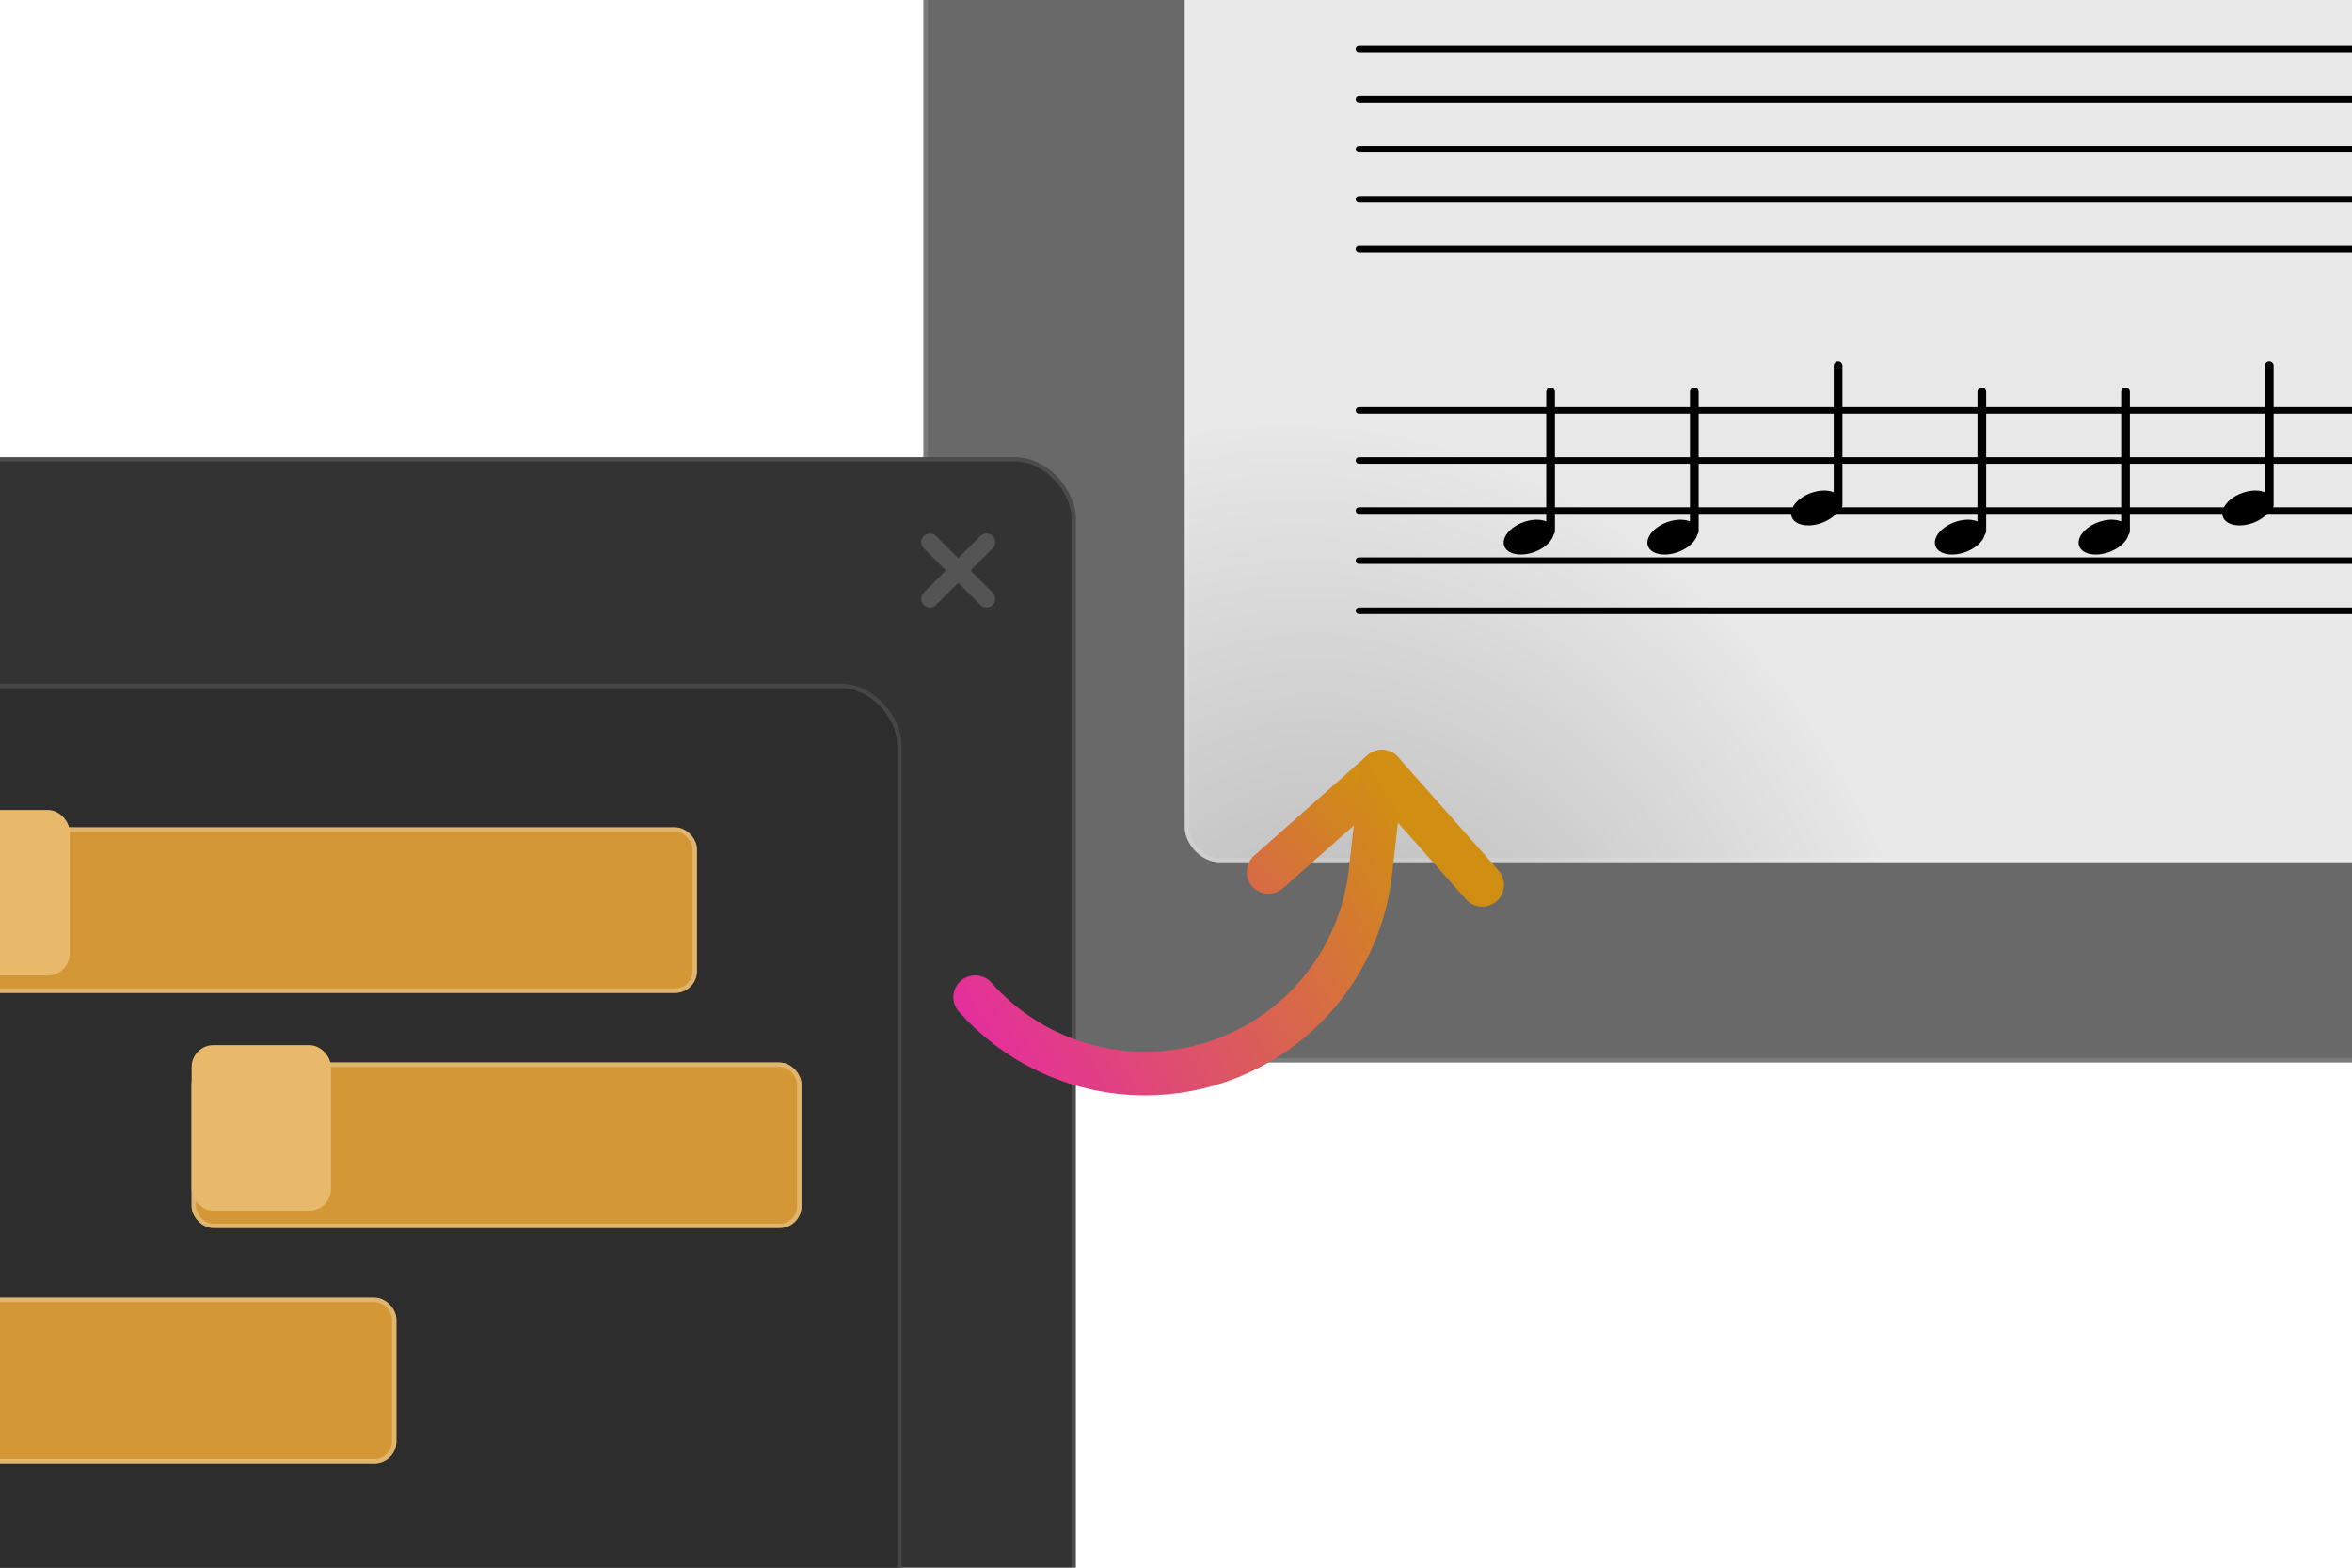 <svg width="540" height="360" viewBox="0 0 540 360" fill="none" xmlns="http://www.w3.org/2000/svg">
<g clip-path="url(#clip0_596_70)">
<rect x="212" y="-41" width="352" height="285" rx="14" fill="#696969"/>
<rect x="212.5" y="-40.5" width="351" height="284" rx="13.5" stroke="white" stroke-opacity="0.12"/>
<g filter="url(#filter0_d_596_70)">
<rect x="272" y="-79" width="323" height="273" rx="8" fill="url(#paint0_radial_596_70)"/>
<rect x="272.5" y="-78.5" width="322" height="272" rx="7.5" stroke="white" stroke-opacity="0.12"/>
</g>
<rect x="-36" y="105" width="283" height="285" rx="14" fill="#333333"/>
<rect x="-35.5" y="105.5" width="282" height="284" rx="13.5" stroke="white" stroke-opacity="0.12"/>
<rect x="-36" y="157" width="243" height="233" rx="14" fill="#2D2D2D"/>
<rect x="-35.5" y="157.5" width="242" height="232" rx="13.5" stroke="white" stroke-opacity="0.12"/>
<g filter="url(#filter1_d_596_70)">
<rect x="-24" y="186" width="184" height="38" rx="5" fill="#D39736"/>
<rect x="-23.5" y="186.5" width="183" height="37" rx="4.5" stroke="#E0B56F"/>
</g>
<g filter="url(#filter2_d_596_70)">
<rect x="44" y="240" width="140" height="38" rx="5" fill="#D39736"/>
<rect x="44.5" y="240.5" width="139" height="37" rx="4.5" stroke="#E0B56F"/>
</g>
<rect x="44.5" y="240.5" width="31" height="37" rx="4.5" fill="#E8B86B" stroke="#E8B86B"/>
<rect x="-15.5" y="186.5" width="31" height="37" rx="4.5" fill="#E8B86B" stroke="#E8B86B"/>
<g filter="url(#filter3_d_596_70)">
<rect x="-49" y="294" width="140" height="38" rx="5" fill="#D39736"/>
<rect x="-48.5" y="294.5" width="139" height="37" rx="4.5" stroke="#E0B56F"/>
</g>
<g clip-path="url(#clip1_596_70)">
<path d="M340.295 203.191L317.251 177.191L291.25 200.235" stroke="url(#paint1_linear_596_70)" stroke-width="10" stroke-linecap="round" stroke-linejoin="round"/>
<path d="M223.885 228.989C233.053 239.333 245.954 245.611 259.751 246.443C273.547 247.275 287.109 242.592 297.453 233.424C307.043 224.908 313.155 213.154 314.621 200.413L317.251 177.191" stroke="url(#paint2_linear_596_70)" stroke-width="10" stroke-linecap="round" stroke-linejoin="round"/>
</g>
<path d="M312 94.25H550" stroke="black" stroke-width="1.5" stroke-linecap="round"/>
<path d="M312 105.75H550" stroke="black" stroke-width="1.5" stroke-linecap="round"/>
<path d="M312 117.25H550" stroke="black" stroke-width="1.5" stroke-linecap="round"/>
<path d="M312 128.75H550" stroke="black" stroke-width="1.5" stroke-linecap="round"/>
<path d="M312 140.25H550" stroke="black" stroke-width="1.5" stroke-linecap="round"/>
<path d="M312 11.25H550" stroke="black" stroke-width="1.5" stroke-linecap="round"/>
<path d="M312 22.75H550" stroke="black" stroke-width="1.5" stroke-linecap="round"/>
<path d="M312 34.25H550" stroke="black" stroke-width="1.5" stroke-linecap="round"/>
<path d="M312 45.75H550" stroke="black" stroke-width="1.5" stroke-linecap="round"/>
<path d="M312 57.25H550" stroke="black" stroke-width="1.5" stroke-linecap="round"/>
<ellipse cx="351" cy="123.348" rx="6" ry="3.652" transform="rotate(-20 351 123.348)" fill="black"/>
<ellipse cx="384" cy="123.348" rx="6" ry="3.652" transform="rotate(-20 384 123.348)" fill="black"/>
<ellipse cx="417" cy="116.652" rx="6" ry="3.652" transform="rotate(-20 417 116.652)" fill="black"/>
<ellipse cx="450" cy="123.348" rx="6" ry="3.652" transform="rotate(-20 450 123.348)" fill="black"/>
<ellipse cx="483" cy="123.348" rx="6" ry="3.652" transform="rotate(-20 483 123.348)" fill="black"/>
<ellipse cx="516" cy="116.652" rx="6" ry="3.652" transform="rotate(-20 516 116.652)" fill="black"/>
<line x1="356" y1="122" x2="356" y2="90" stroke="black" stroke-width="2" stroke-linecap="round"/>
<line x1="389" y1="122" x2="389" y2="90" stroke="black" stroke-width="2" stroke-linecap="round"/>
<line x1="455" y1="122" x2="455" y2="90" stroke="black" stroke-width="2" stroke-linecap="round"/>
<line x1="488" y1="122" x2="488" y2="90" stroke="black" stroke-width="2" stroke-linecap="round"/>
<line x1="521" y1="116" x2="521" y2="84" stroke="black" stroke-width="2" stroke-linecap="round"/>
<line x1="422" y1="116" x2="422" y2="84" stroke="black" stroke-width="2" stroke-linecap="round"/>
<path d="M226.5 124.5L213.5 137.5M213.5 124.5L226.5 137.5" stroke="#545454" stroke-width="4" stroke-linecap="round" stroke-linejoin="round"/>
</g>
<defs>
<filter id="filter0_d_596_70" x="262" y="-85" width="343" height="293" filterUnits="userSpaceOnUse" color-interpolation-filters="sRGB">
<feFlood flood-opacity="0" result="BackgroundImageFix"/>
<feColorMatrix in="SourceAlpha" type="matrix" values="0 0 0 0 0 0 0 0 0 0 0 0 0 0 0 0 0 0 127 0" result="hardAlpha"/>
<feOffset dy="4"/>
<feGaussianBlur stdDeviation="5"/>
<feComposite in2="hardAlpha" operator="out"/>
<feColorMatrix type="matrix" values="0 0 0 0 0 0 0 0 0 0 0 0 0 0 0 0 0 0 0.25 0"/>
<feBlend mode="normal" in2="BackgroundImageFix" result="effect1_dropShadow_596_70"/>
<feBlend mode="normal" in="SourceGraphic" in2="effect1_dropShadow_596_70" result="shape"/>
</filter>
<filter id="filter1_d_596_70" x="-28" y="186" width="192" height="46" filterUnits="userSpaceOnUse" color-interpolation-filters="sRGB">
<feFlood flood-opacity="0" result="BackgroundImageFix"/>
<feColorMatrix in="SourceAlpha" type="matrix" values="0 0 0 0 0 0 0 0 0 0 0 0 0 0 0 0 0 0 127 0" result="hardAlpha"/>
<feOffset dy="4"/>
<feGaussianBlur stdDeviation="2"/>
<feComposite in2="hardAlpha" operator="out"/>
<feColorMatrix type="matrix" values="0 0 0 0 0 0 0 0 0 0 0 0 0 0 0 0 0 0 0.15 0"/>
<feBlend mode="normal" in2="BackgroundImageFix" result="effect1_dropShadow_596_70"/>
<feBlend mode="normal" in="SourceGraphic" in2="effect1_dropShadow_596_70" result="shape"/>
</filter>
<filter id="filter2_d_596_70" x="40" y="240" width="148" height="46" filterUnits="userSpaceOnUse" color-interpolation-filters="sRGB">
<feFlood flood-opacity="0" result="BackgroundImageFix"/>
<feColorMatrix in="SourceAlpha" type="matrix" values="0 0 0 0 0 0 0 0 0 0 0 0 0 0 0 0 0 0 127 0" result="hardAlpha"/>
<feOffset dy="4"/>
<feGaussianBlur stdDeviation="2"/>
<feComposite in2="hardAlpha" operator="out"/>
<feColorMatrix type="matrix" values="0 0 0 0 0 0 0 0 0 0 0 0 0 0 0 0 0 0 0.15 0"/>
<feBlend mode="normal" in2="BackgroundImageFix" result="effect1_dropShadow_596_70"/>
<feBlend mode="normal" in="SourceGraphic" in2="effect1_dropShadow_596_70" result="shape"/>
</filter>
<filter id="filter3_d_596_70" x="-53" y="294" width="148" height="46" filterUnits="userSpaceOnUse" color-interpolation-filters="sRGB">
<feFlood flood-opacity="0" result="BackgroundImageFix"/>
<feColorMatrix in="SourceAlpha" type="matrix" values="0 0 0 0 0 0 0 0 0 0 0 0 0 0 0 0 0 0 127 0" result="hardAlpha"/>
<feOffset dy="4"/>
<feGaussianBlur stdDeviation="2"/>
<feComposite in2="hardAlpha" operator="out"/>
<feColorMatrix type="matrix" values="0 0 0 0 0 0 0 0 0 0 0 0 0 0 0 0 0 0 0.15 0"/>
<feBlend mode="normal" in2="BackgroundImageFix" result="effect1_dropShadow_596_70"/>
<feBlend mode="normal" in="SourceGraphic" in2="effect1_dropShadow_596_70" result="shape"/>
</filter>
<radialGradient id="paint0_radial_596_70" cx="0" cy="0" r="1" gradientUnits="userSpaceOnUse" gradientTransform="translate(312 245) rotate(-22.77) scale(131.77 155.903)">
<stop stop-color="#B2B2B2"/>
<stop offset="1" stop-color="#E8E8E8"/>
</radialGradient>
<linearGradient id="paint1_linear_596_70" x1="316" y1="183" x2="245.405" y2="253.052" gradientUnits="userSpaceOnUse">
<stop stop-color="#D08E13"/>
<stop offset="1" stop-color="#E627A7"/>
</linearGradient>
<linearGradient id="paint2_linear_596_70" x1="325.5" y1="193" x2="224" y2="254" gradientUnits="userSpaceOnUse">
<stop stop-color="#D08E13"/>
<stop offset="1" stop-color="#E627A7"/>
</linearGradient>
<clipPath id="clip0_596_70">
<rect width="540" height="360" fill="white"/>
</clipPath>
<clipPath id="clip1_596_70">
<rect width="138.973" height="138.973" fill="white" transform="matrix(0.748 -0.663 -0.663 -0.748 276.177 314.181)"/>
</clipPath>
</defs>
</svg>

